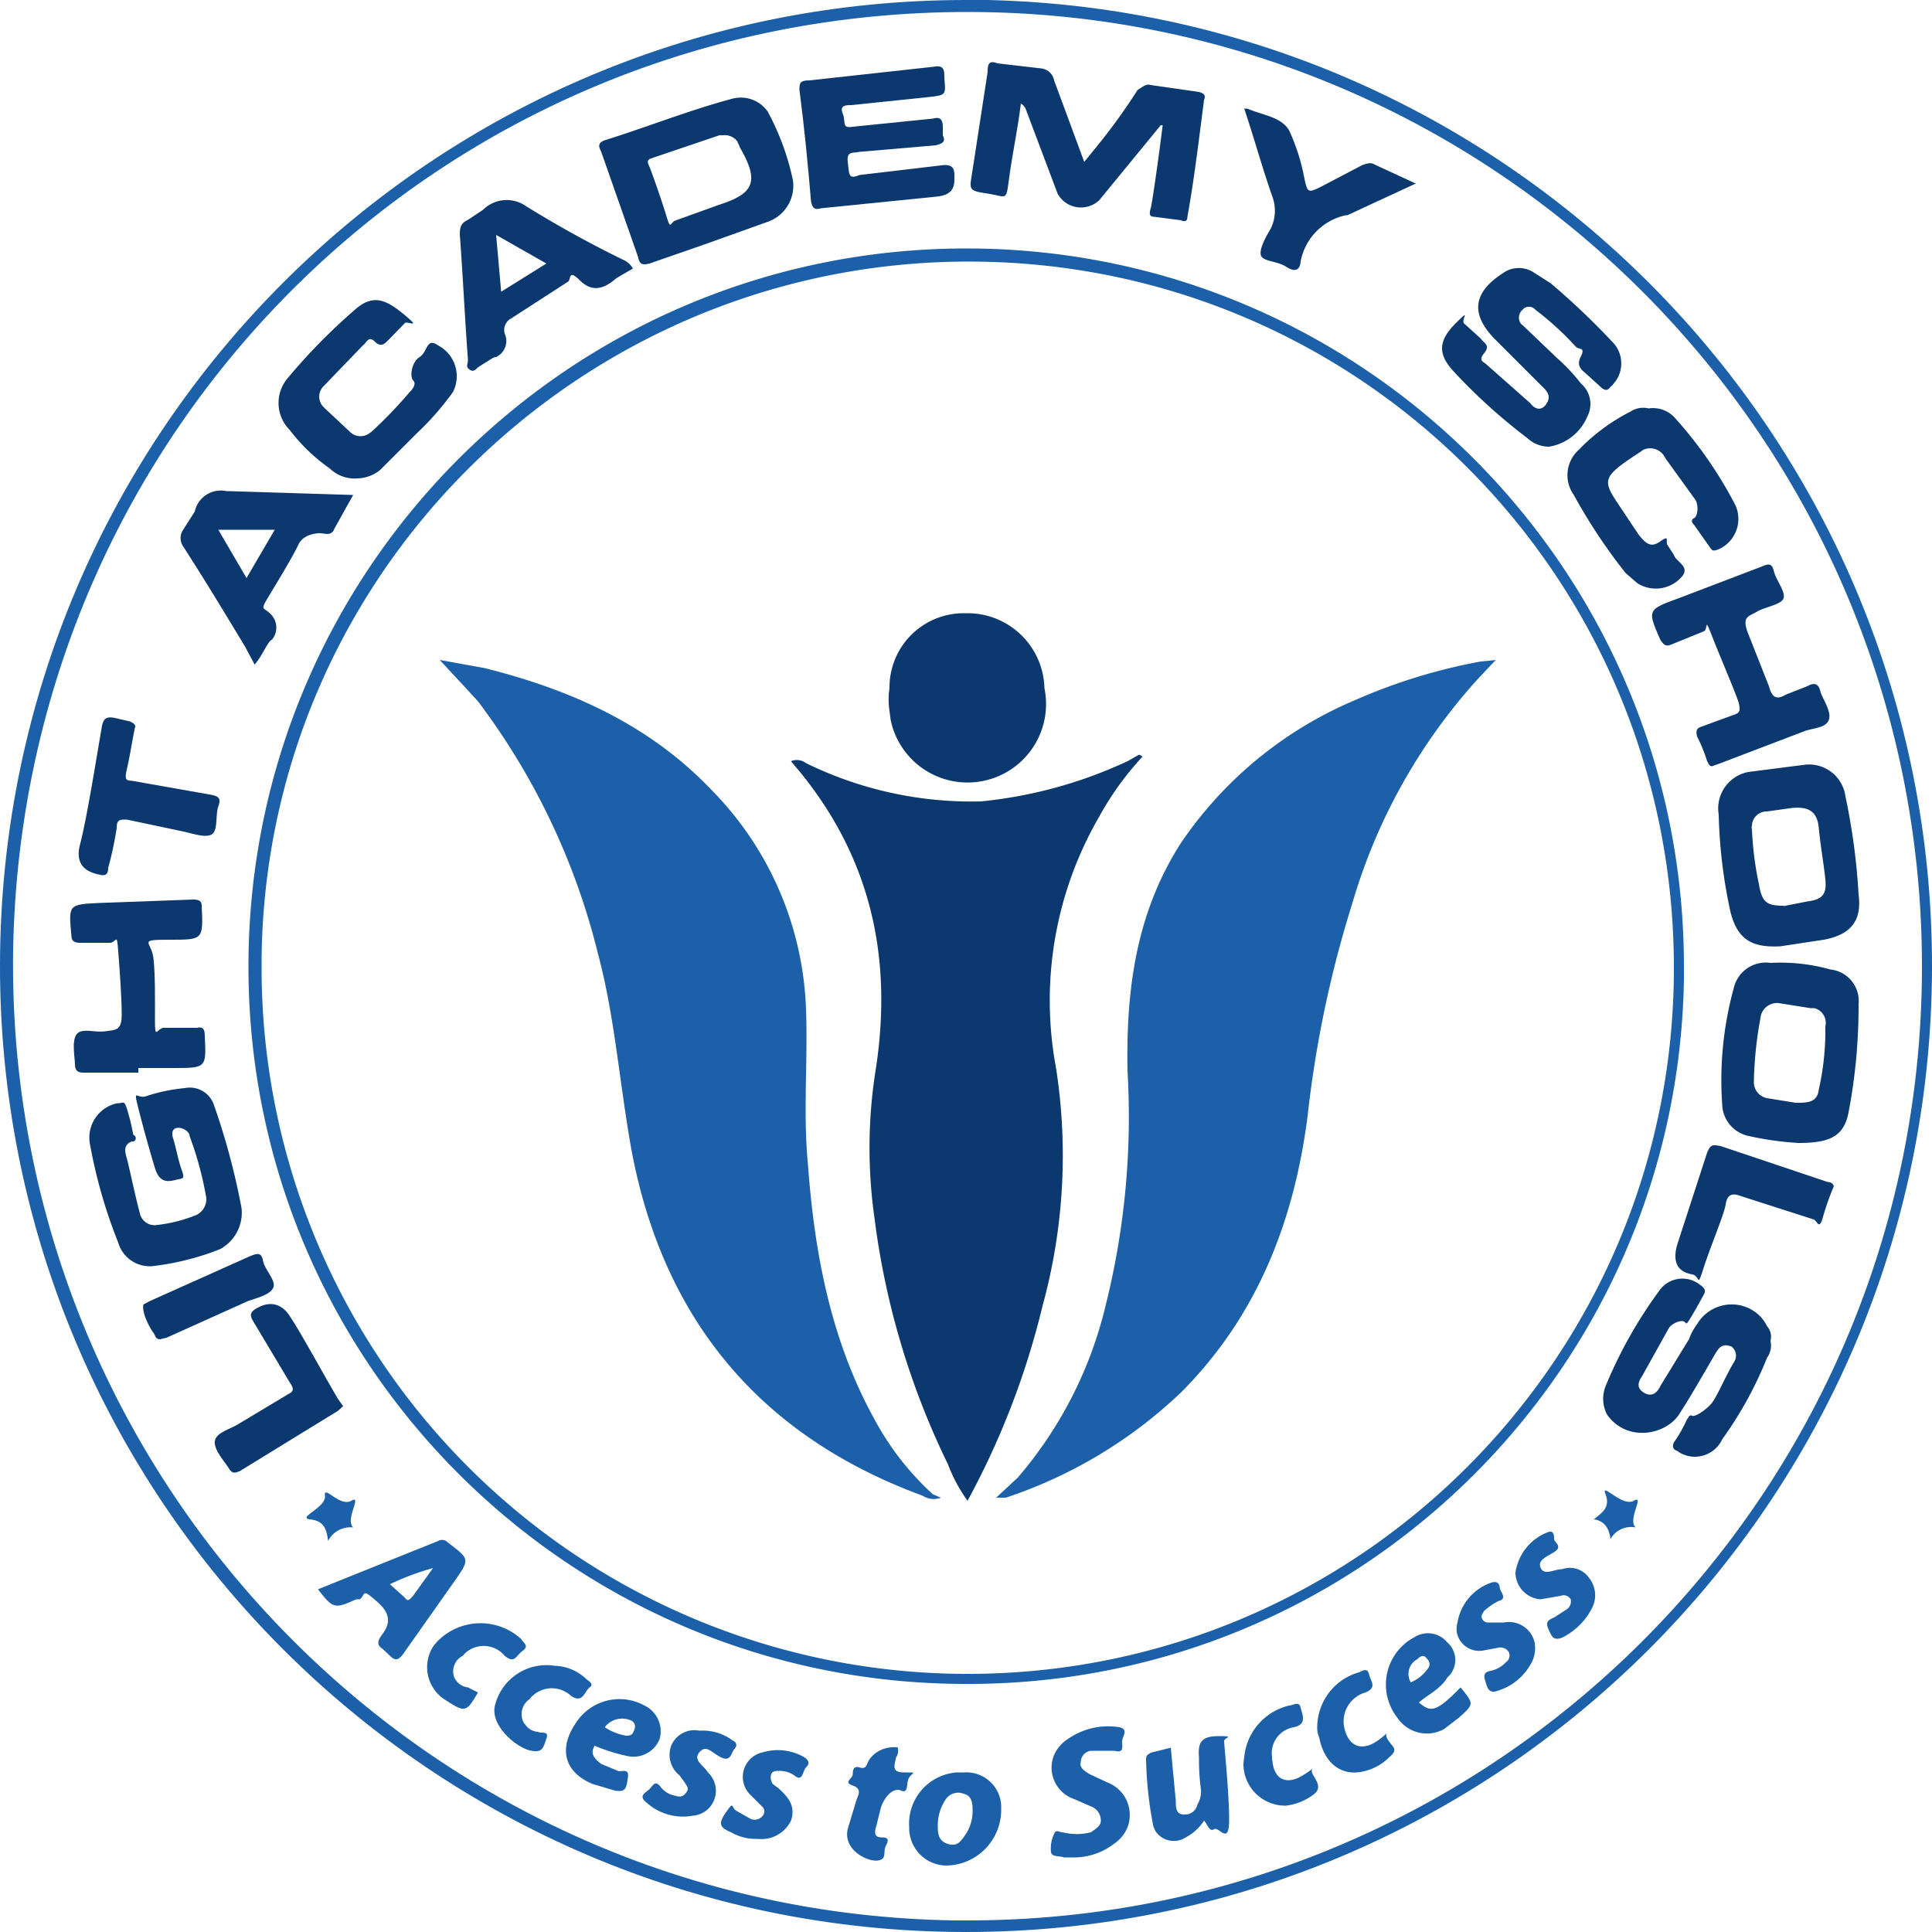 <svg xmlns="http://www.w3.org/2000/svg" viewBox="0 0 500 500"><path d="M500,250.5C499.7,388.6,387.6,500.3,249.5,500S-.3,387.6,0,249.5,112.4-.3,250.5,0h5.1C391.6,3.1,500.3,114.4,500,250.5ZM250,497c136.4.3,247.2-110.1,247.4-246.5S387.2,3.3,250.8,3.1,5.8,110.9,3.4,245.8C1.3,382.4,110.3,494.9,247,497Z" transform="translate(0 0)" style="fill:#1c60aa"/><path d="M250,435.8C147.4,435.8,64.2,352.6,64.3,250S147.5,64.3,250.1,64.3s185.7,83.2,185.7,185.8v3.4C434.1,354.9,351.4,436.1,250,435.8ZM67.7,250.5A182.7,182.7,0,0,0,250.4,433.2h0c101,0,182.8-81.8,182.8-182.7s-80.7-182-181-182.8S68.9,147.2,67.7,247.9Z" transform="translate(0 0)" style="fill:#1c60aa"/><path d="M300.4,32.4,284.5,51.8a6.9,6.9,0,0,1-9.8-.3h0a7.1,7.1,0,0,1-1-1.4l-7.8-20.7c-.4-.9-.4-1.8-1.7-2.6-.8,6.5-2.1,12.5-3,19s-.4,5.1-5.6,4.3-4.7-.9-3.9-6.1l3.9-25.4c0-2.2.4-3,2.6-2.2l11.2,1.3a3.8,3.8,0,0,1,3.4,3.1l7.8,21.1,3.9-4.8q5.3-6.6,9.9-13.8c1.3-.8,2.2-1.7,3.4-1.3l12.5,1.8c1.3.4,1.8.8,1.3,2.1-1.3,9.9-2.5,20.3-4.3,30.2,0,1.3-.8,1.3-1.7.9l-6.9-.9c-1.3,0-1.3-.9-.9-2.2s2.2-14.2,3.1-21.5Z" transform="translate(0 0)" style="fill:#0a386f"/><path d="M205.2,46.6a9.9,9.9,0,0,1-6.5,10.8l-16.8,6-13.8,4.8c-1.7.4-2.6.4-3-1.8l-9.5-27.1c-.4-.9-1.3-2.2.9-3,11.2-3.5,21.9-7.8,33.2-10.8a8.5,8.5,0,0,1,9,3.4A66.1,66.1,0,0,1,205.2,46.6ZM187.1,35h-.9l-17.7,6c-1.3.4-.8,1.3-.4,2.2s3,8.2,4.3,12.5.9,1.7,2.6,1.3l10.8-3.9c9.5-3,10.8-6.1,5.6-15.1,0-.4-.5-.9-.5-1.3A4.1,4.1,0,0,0,187.1,35Z" transform="translate(0 0)" style="fill:#0a386f"/><path d="M62.5,312.6a10.7,10.7,0,0,1-5.6,10.7,69.1,69.1,0,0,1-16.8,4.3,8.5,8.5,0,0,1-9.5-6,131.7,131.7,0,0,1-7.3-25.4,9.1,9.1,0,0,1,7.1-10.7H31c1.3-.4,1.3,0,1.8,1.3a57.8,57.8,0,0,1,1.7,6.9.9.9,0,0,1,.6,1.1.8.8,0,0,1-1,.6h0c-2.2.9-1.8,2.6-1.3,4.3s2.1,9.5,3.4,14.3a3.9,3.9,0,0,0,4.6,3h.1a38.8,38.8,0,0,0,10-2.6,4.6,4.6,0,0,0,2.5-4.3,87.9,87.9,0,0,0-4.3-16c0-.8-.8-1.7-2.1-2.1s-3,0-2.2,2.6,1.3,5.6,2.2,8.1.4,2.2-1.3,2.6-4.3,1.3-5.6-3-3-10.3-4.3-15.5-.5-2.6,1.7-3a45,45,0,0,1,10.3-2.2,6.6,6.6,0,0,1,7.4,3.9A180.6,180.6,0,0,1,62.5,312.6Z" transform="translate(0 0)" style="fill:#0a386f"/><path d="M460.8,244.9c-7.4.4-11.2-1.7-13-9.1a131.4,131.4,0,0,1-3-25,9.6,9.6,0,0,1,7.6-11l1.5-.2,13.3-1.7a9.5,9.5,0,0,1,10.4,8.2,168.4,168.4,0,0,1,3.4,25.4c.9,6.9-2.1,10.4-9,11.7Zm.8-10.4,6.1-1.2c3.9-.5,5.1-1.8,4.7-5.7s-1.3-9-1.7-13.3-2.6-5.6-6.9-5.2l-6.5.9a3.8,3.8,0,0,0-3.9,3.7h0a1.4,1.4,0,0,0,0,.9,84.9,84.9,0,0,0,1.8,14.2c.8,4.8,2.1,5.6,6.4,5.6Z" transform="translate(0 0)" style="fill:#0a386f"/><path d="M465.5,295.8a80.1,80.1,0,0,1-12.9-1.8,8.6,8.6,0,0,1-6.9-8.2,90,90,0,0,1,3-30.1,8.5,8.5,0,0,1,9.5-6.5,47.7,47.7,0,0,1,15.5,1.7,8.2,8.2,0,0,1,7.3,9h0a145.9,145.9,0,0,1-2.6,28C477.2,294,473.7,295.8,465.5,295.8Zm-.8-10.4c3,0,5.6,0,6-3.4a69.8,69.8,0,0,0,1.7-16.4,3.9,3.9,0,0,0-2.9-4.7h-1l-8.2-1.3a4.3,4.3,0,0,0-4.7,3.9h0a100.2,100.2,0,0,0-1.7,16.4,4.2,4.2,0,0,0,3.4,4.3Z" transform="translate(0 0)" style="fill:#0a386f"/><path d="M458.2,347a5.4,5.4,0,0,1-.9,4.4,98.4,98.4,0,0,1-11.6,21.1,7.8,7.8,0,0,1-10.3,3.8,5.7,5.7,0,0,1-1.3-.8c-1.3-.4-1.3-1.3-.9-2.2a35.6,35.6,0,0,0,3.4-6c.5-.4.5-1.3,1.3-.9s3.9-1.7,5.2-3.4,3.5-6.9,5.6-10.4a3,3,0,0,0-.7-4.2h-.2c-2.1-.8-3,.5-3.8,1.8s-6.1,10.7-9.5,15.9-13.4,7.3-18.6,0a8.9,8.9,0,0,1-.4-7.3,116.6,116.6,0,0,1,13.8-24.6,7.3,7.3,0,0,1,10.1-2.1l1.1.8c.9.9.9,1.3.4,2.2s-2.1,3.9-3.4,6-.9,1.3-1.7.9-3,.4-3.9,1.7L425,356.1c-.9,1.3-1.7,3,.4,4.3s3.5,0,4.3-1.7l7.4-12.1a14.7,14.7,0,0,1,2.1-3.9,10.4,10.4,0,0,1,14.2-3.7,9.9,9.9,0,0,1,3.9,4.2A4.1,4.1,0,0,1,458.2,347Z" transform="translate(0 0)" style="fill:#0a386f"/><path d="M400.9,115.6a8.2,8.2,0,0,1-5.6-2.2,147.5,147.5,0,0,1-19.4-17.6c-3.9-4.4-3.5-7.8.8-12.1s1.3-.9,2.2,0l4.3,3.9c.9,1.3,2.6,1.7.9,3.8s0,2.2.8,3.1l11.2,9.9c.9,1.3,2.6,2.1,3.9.4s.9-3-.4-4.3L387.1,88c-6.5-6.5-6.1-12.1,1.7-17.2a7.1,7.1,0,0,1,7.8-.5l4.7,3a189.1,189.1,0,0,1,15.9,15.1,7.9,7.9,0,0,1,.3,11,2.3,2.3,0,0,1-.7.7c-.9,1.3-1.7.8-2.6,0L410.8,97c-1.3-1.2-3-2.1-1.7-4.7s-.5-1.7-1.3-2.6a77.6,77.6,0,0,0-10.4-9.5,2.2,2.2,0,0,0-3-.4l-.4.4a2.7,2.7,0,0,0-.3,3.7l.3.2,9,8.6a47,47,0,0,1,6.1,6.5,7,7,0,0,1,1.7,8.6A13,13,0,0,1,400.9,115.6Z" transform="translate(0 0)" style="fill:#0a386f"/><path d="M222.4,45.3l22-2.6c1.7,0,2.6.5,2.6,2.6s.4,5.2-4.8,5.6l-29.7,3c-1.7.5-2.2,0-2.6-1.7-.8-9.5-1.7-18.9-3-28.9,0-1.7,0-2.5,2.6-2.5l31.9-3.5c2.1-.4,3,0,3,2.2v.8c.4,4.3.4,4.3-3.9,4.8l-20.2,2.1c-1.3,0-3.1,0-2.2,2.2s-.4,3.9,2.6,3.4l20.7-2.1c1.7-.5,2.6,0,2.6,2.1V35c.8,1.7,0,2.1-1.8,2.6l-19.8,1.7c-1.3.4-3.4-.4-3,2.6S219.4,46.6,222.4,45.3Z" transform="translate(0 0)" style="fill:#0a386f"/><path d="M426.7,105.7a7.6,7.6,0,0,1,6.9,2.6,107.9,107.9,0,0,1,15.5,22.4,8.6,8.6,0,0,1-4.2,11.4l-.5.2c-1.3.4-1.3,0-1.7-.4l-4.3-6.1c-.5-.4-.9-1.3,0-1.7s1.3-3,.4-4.7L431,118.6a4.3,4.3,0,0,0-5.7-2.2h0l-.7.5c-11.2,7.3-9.9,7.3-3.9,16.4l3.4,5.1c1.8,2.2,3.1,3.5,5.6,1.7s1.3,0,1.8.9l1.7,2.6c.4,1.7,4.3,3,2.1,5.6a8.9,8.9,0,0,1-11.6,1.7l-3-2.6a144.4,144.4,0,0,1-13.4-20.2,8.8,8.8,0,0,1,1.3-11.7,50.1,50.1,0,0,1,13.4-9.9A6,6,0,0,1,426.7,105.7Z" transform="translate(0 0)" style="fill:#0a386f"/><path d="M35.8,277.6H21.6c-1.3,0-2.2-.4-2.2-2.1s-.9-6,.4-7.8,4.8-.4,7.4-.8,4.3,0,4.3-4.3-.5-11.2-.9-16.4-.4-2.2-2.2-2.2H20.7c-1.3,0-2.2-.4-2.2-1.7h0c-.8-8.2-.8-8.2,6.9-8.6l24.6-.9c1.7,0,2.2.5,2.2,1.7h0c.4,8.7.4,8.7-8.2,8.7s-4.8.4-4.3,4.7.4,10.8.4,16,.4,2.5,2.1,2.1h8.7c1.7-.4,2.1.4,2.1,2.2.4,8.2.4,8.2-8.2,8.2h-9Z" transform="translate(0 0)" style="fill:#0a386f"/><path d="M443.1,198.3c-.9,0-.9-.8-1.3-1.3a39,39,0,0,0-2.6-6.4c-.4-1.7,0-2.2,1.3-2.6l8.2-3c1.7-.5,1.7-1.3,1.3-3s-4.7-11.7-6.9-17.3-.9-1.7-2.2-1.3l-8.6,3.5c-1.3.4-1.7,0-2.6-1.3-3.4-7.8-3.4-7.8,4.8-10.8l21.5-8.2c1.8-.8,2.6-.8,3.1,1.3s3,5.2,2.5,6.9-4.7,2.2-6.9,3.5-3.8,1.2-2.5,5.1l5.6,14.2c.8,3.1,2.1,3.5,4.3,2.2l5.6-2.2c2.1-1.2,3-.4,3.4,1.3s3,5.2,2.2,7.4-4.3,2.1-6.5,3l-21.5,8.2Z" transform="translate(0 0)" style="fill:#0a386f"/><path d="M92.7,123.8a9.3,9.3,0,0,1-7.4-2.6A46.1,46.1,0,0,1,75,111.3a9.9,9.9,0,0,1-.9-13A151.3,151.3,0,0,1,91.8,80.2c4.8-4.3,8.2-2.6,12.9,1.3s.5,1.3,0,2.2l-3.8,3.9c-1.3,1.3-2.2,2.5-3.9.8s-2.2.5-3,.9L83.6,100.1a3.8,3.8,0,0,0,.3,5.4h0l.2.2,6.4,6a3.9,3.9,0,0,0,5.5.1h.1a120.4,120.4,0,0,0,9.9-10.3c.9-.9,1.8-2.2.9-3.1s-.4-4.7,1.7-6,1.7-5.2,4.8-3a9,9,0,0,1,3.8,12.1,73.5,73.5,0,0,1-9.4,10.7l-9.5,9.5A9.7,9.7,0,0,1,92.7,123.8Z" transform="translate(0 0)" style="fill:#0a386f"/><path d="M163.8,69.5,159.5,72c-3.5,3.1-6.5,3.5-9.5.5s-2.2,0-3,.4l-14.7,9.5a3.4,3.4,0,0,0-1.7,3.9,4.6,4.6,0,0,1-2.2,6.1h-.2l-.6.2-3.5,2.2c-.8.4-1.3,1.7-2.5.9s-.5-1.3-.5-2.6c-.8-10.8-1.3-21.6-2.1-32.4,0-2.1.4-3,2.1-3.8l3.9-2.6a8.7,8.7,0,0,1,11.2-.9c8.1,5,16.4,9.6,25,13.8A5.3,5.3,0,0,1,163.8,69.5Zm-35.4-8.7,1.3,14.7,11.7-7.3Z" transform="translate(0 0)" style="fill:#0a386f"/><path d="M91.4,128.1l-4.8,8.6c-.8,2.2-2.5,1.3-3.8,1.3s-4.4.4-5.6,3-4.8,8.6-7.4,12.9-1.7,3.1,0,4.8a4.9,4.9,0,0,1,.7,6.7l-.7.6c-1.3,1.7-2.1,3.9-3.9,6l-2.5-4.7c-5.2-8.6-10.4-17.2-16-25.9a3.8,3.8,0,0,1,0-4.3l3-4.7a6.9,6.9,0,0,1,8.2-5.3h.5Zm-34.9,9,7.3,12.5,7.3-12.5Z" transform="translate(0 0)" style="fill:#0a386f"/><path d="M322,28.1h.8c3.9,1.7,8.7,2.1,10.8,5.6a51.8,51.8,0,0,1,3.9,12.1c.9,4.3.9,4.3,5.2,2.1l9.9-5.2c1.3-.4,2.1-.8,3.4,0l10.4,4.8-17.7,8.2h-.4a15.1,15.1,0,0,0-11.7,12c-.2,2.3-1.5,2.8-3.8,1.3s-6.1-1.3-6.5-3,1.3-4.7,2.6-6.9a10.6,10.6,0,0,0,.4-8.2C326.7,43.6,324.6,35.8,322,28.1Z" transform="translate(0 0)" style="fill:#0a386f"/><path d="M34.9,188.4c-.8,3.9-1.3,7.4-2.1,10.8s.4,2.6,2.1,3l19.8,3.5c1.8.4,2.6.8,1.8,3s0,6.4-1.8,7.3-5.1-.4-7.7-.9l-14.2-3c-1.8,0-2.6,0-2.6,2.2A89.8,89.8,0,0,1,28,224.6c0,1.3-.4,2.2-2.1,1.8s-6.9-1.3-5.2-7.8,3.9-20.3,5.6-30.2c.4-2.6,1.3-3,3.4-2.6l3.9.9C34.5,187.1,35.3,187.6,34.9,188.4Z" transform="translate(0 0)" style="fill:#0a386f"/><path d="M88.8,363.9l-1.3,1.2L62.1,380.7c-1.8.8-2.2.4-3-.9s-3.9-4.7-3.5-6.9,3.9-3,6-4.3l13-7.8c1.7-.8,1.3-1.7.4-3l-9.5-15.9c-.8-1.3-.8-2.2.4-3s5.7-3.5,9.1,1.7,8.2,14.2,12.5,21.5Z" transform="translate(0 0)" style="fill:#0a386f"/><path d="M474.6,307a67.4,67.4,0,0,0-3,8.6c-.9,2.6-1.3.4-2.2,0l-19-6.1c-2.1-.8-3.4-.4-3.8,2.2s-3.9,10.8-5.7,16.4-.8,2.1-3,1.7-5.6-1.7-3.8-7.8l7.7-23.7c.9-2.1,1.3-2.1,3.5-1.7l27.1,9.1C473.3,306.1,474.1,305.7,474.6,307Z" transform="translate(0 0)" style="fill:#0a386f"/><path d="M82.3,411.3l31.1-12.5a2,2,0,0,1,2.5.4c5.7,4.3,5.7,4.3,1.8,9.9l-13.4,19c-1.3,1.7-2.1,1.7-3.4.4l-1.8-1.7c-1.3-.9-1.7-1.7-.4-3.5s3.5-4.7-.9-8.6-3-2.1-4.7-.8h-.9C86.6,416.4,86.2,416.4,82.3,411.3Zm30.2-5.6a67.2,67.2,0,0,0-11.6,4.3l3.8,3.4c.9,1.3,1.3.5,2.2-.4l5.6-7.8h0Z" transform="translate(0 0)" style="fill:#1c60aa"/><path d="M277.6,480.7h-2.2c-1.3-.5-3,0-3.4-1.3a8.9,8.9,0,0,1,.8-4.8c.5-1.3,1.3-.4,2.2-.4a15,15,0,0,0,7.3,0c1.3-.9,2.6-1.7,2.6-3a3.9,3.9,0,0,0-2.1-3.5l-4.8-2.1a8.6,8.6,0,0,1-5.4-10.9h0a9.3,9.3,0,0,1,3.7-4.6,18.2,18.2,0,0,1,13.4-3.1c2.1.5,1.2,1.8.8,3.1s.9,3.8-2.1,3h-6.1a3,3,0,0,0-2.6,3c-.4,1.3.9,2.2,2.2,3l4.7,2.2a9,9,0,0,1,5.2,11.6h0a9.4,9.4,0,0,1-3.4,4.2A17,17,0,0,1,277.6,480.7Z" transform="translate(0 0)" style="fill:#1c60aa"/><path d="M41.4,346.6c-1.3,0-1.3-1.3-1.7-1.7s-3.1-4.8-2.6-7.3l1.7-.9,25.9-11.6c2.1-.9,3-.9,3.4,1.3s3.5,5.1,2.6,6.9-3.9,2.5-6.5,3.4l-21.1,9.5Z" transform="translate(0 0)" style="fill:#0a386f"/><path d="M259.1,468.6a14.4,14.4,0,0,1-14.2,14.2h-.1a9.7,9.7,0,0,1-9.5-9.5h0v-.4a13.3,13.3,0,0,1,12.3-14.2h2a9,9,0,0,1,9.5,8.5h0Zm-16.4,3.9c0,1.7,0,3.9,2.6,4.7s3.4-.8,4.7-2.6a11,11,0,0,0,1.7-6.4c0-1.8-.4-3.5-2.1-3.9a3.9,3.9,0,0,0-4.8,1.3,12,12,0,0,0-2.1,6.9Z" transform="translate(0 0)" style="fill:#1c60aa"/><path d="M311.6,471.2a12.9,12.9,0,0,1-4.7,4.3,5.7,5.7,0,0,1-7.8-1.5h0a6.3,6.3,0,0,1-.8-2.3,100.2,100.2,0,0,1-1.7-16.4c0-1.3.8-1.3,1.2-1.7l5.2-1.3,1.3,13.8c0,1.7,0,3.5,2.2,3.5a3.3,3.3,0,0,0,3.4-2.6,6.6,6.6,0,0,0,.9-3.9,56.4,56.4,0,0,1-.5-8.2c-.4-4.3.9-5.6,5.2-5.6s1.3.4,1.3,1.3,1.3,13.4,1.3,20.3-2.6,1.7-3.9,2.5S312.5,472,311.6,471.2Z" transform="translate(0 0)" style="fill:#1c60aa"/><path d="M367.2,440.6c3.1,2.6,4.4,2.6,10.8-3.9,3.5,4.3,3.5,4.3-.4,7.8l-3.9,3a9.2,9.2,0,0,1-12.1-3,13.9,13.9,0,0,1,2.3-19.4,13.7,13.7,0,0,1,2-1.3,6.5,6.5,0,0,1,8.7,1.3,6,6,0,0,1,.5,8.5h0l-.5.5C372.8,437.1,369.8,438.4,367.2,440.6Zm-2.1-5.2a10.2,10.2,0,0,0,4.3-3.4,1.8,1.8,0,0,0,.1-2.5c0-.1,0-.1-.1-.1h0c-.9-1.3-1.7-.9-2.6,0a4.3,4.3,0,0,0-1.8,5.8C365,435.3,365,435.3,365.1,435.4Z" transform="translate(0 0)" style="fill:#1c60aa"/><path d="M153.9,451.8c-1.3,2.1,0,3.4,1.7,4.7l4.3,1.8c.9.4,3-.9,2.6,1.7s-.4,3.9-3.4,3.4l-5.7-1.7c-7.3-3-9-9.1-4.3-15.9a13.4,13.4,0,0,1,17.7-4.4,7.4,7.4,0,0,1,3.9,8.7,7.3,7.3,0,0,1-8.6,4.3A46,46,0,0,1,153.9,451.8Zm2.6-4.8a14.3,14.3,0,0,0,5.6,2.2c1.3,0,1.7-.4,2.1-1.7a1.7,1.7,0,0,0-.8-2.2A5.7,5.7,0,0,0,156.5,447Z" transform="translate(0 0)" style="fill:#1c60aa"/><path d="M377.2,419.9a13.2,13.2,0,0,1,9-10.4c2.2-.4,1.7,1.3,2.2,2.2s1.3,2.2-.5,2.6a17,17,0,0,0-3.8,2.6c-.5.8-.9,1.3-.5,2.1a1.7,1.7,0,0,0,1.7.9h3.9a6.8,6.8,0,0,1,8,5.4v.2h0a7.8,7.8,0,0,1-.6,4.3,14.7,14.7,0,0,1-9.1,7.8c-2.2.8-2.6-.9-3-2.2s-.9-2.6,1.3-3a7.3,7.3,0,0,0,3.9-2.2,2.1,2.1,0,0,0,.8-2.6,2.5,2.5,0,0,0-2.6-1.2l-4.3.8a5.9,5.9,0,0,1-6.6-4.9,6.5,6.5,0,0,1,.2-2.4Z" transform="translate(0 0)" style="fill:#1c60aa"/><path d="M181,447.9a13,13,0,0,1,8.7,2.6,1.2,1.2,0,0,1,.8,1.5h0l-.4.6c-.9.9-.9,3.5-3.5,2.2s-3.8-3.4-5.6-1.3,1.3,3.5,2.2,5.2a6.5,6.5,0,0,1,.4,9.1,6.5,6.5,0,0,1-4.3,2.1,14.1,14.1,0,0,1-12.1-3.5c-2.1-1.7,0-2.5.9-3.4s1.3-2.2,2.6-.9a6.2,6.2,0,0,0,3.9,2.6c1.3.4,2.1.4,3-.8s0-1.8-.4-2.6l-1.3-1.8a6.8,6.8,0,0,1-2.2-7.7A6.5,6.5,0,0,1,181,447.9Z" transform="translate(0 0)" style="fill:#1c60aa"/><path d="M196.1,475.9a12.9,12.9,0,0,1-6.9-1.7c-3-1.3-3.4-2.2-1.3-5.2s1.3-1.3,2.6-.4l3.9,2.2a2.7,2.7,0,0,0,3-.9,1.7,1.7,0,0,0-.2-2.4h0l-.2-.2-2.6-2.6a6.5,6.5,0,0,1,3-11.2,13.7,13.7,0,0,1,10.8,1.3c1.3.9,1.3,1.7.4,2.6s-.8,3.9-3,2.1a6.7,6.7,0,0,0-3.9-1.2c-.8,0-1.7,0-2.1.8a3,3,0,0,0,.4,2.6l1.7,1.3c2.2,2.1,4.3,4.3,3,8.2A8.5,8.5,0,0,1,196.1,475.9Z" transform="translate(0 0)" style="fill:#1c60aa"/><path d="M232.3,452.2a3,3,0,0,1-.4,2.6c-.4,2.2-1.3,3.9,2.2,3.9s2.1,0,1.2,1.3,0,4.3-2.1,3.4-4.3,1.7-5.2,4.3l-1.3,5.2c-.4,1.3-.4,2.6,1.3,2.6s2.2.4,1.3,2.1.4,3.5-2.1,3.9-9.1-2.6-7.8-8.2l2.2-7.3c.4-1.3,1.7-3-.9-3.9s0-1.7,0-3,.4-2.1,1.7-1.7,1.7,0,2.2-1.3S227.6,451.8,232.3,452.2Z" transform="translate(0 0)" style="fill:#1c60aa"/><path d="M392.2,407a13.2,13.2,0,0,1,8.2-10.4c1.8-.8,1.8.9,1.8,1.7s2.1,1.8.4,3.1-4.8,2.1-3.9,4.3,3.5.4,5.6.4a6,6,0,0,1,6.9,2.2,7.2,7.2,0,0,1,.9,7.7,17.3,17.3,0,0,1-7.8,7.8c-2.1.8-2.6,0-3.4-1.8s-.9-2.5,1.3-3.4l3.4-2.2a2.5,2.5,0,0,0,.9-2.5,2.1,2.1,0,0,0-2.6-.9l-5.2.9A7,7,0,0,1,392.2,407Z" transform="translate(0 0)" style="fill:#1c60aa"/><path d="M143.5,431.1a12.4,12.4,0,0,1,8.2,3.4c.5.5,2.2,1.3.9,2.2s-1.7,4.3-4.8,2.2a7.3,7.3,0,0,0-10.3.3l-.4.5a4.7,4.7,0,0,0-1.4,6.4h.1a4.3,4.3,0,0,0,3.4,2.1c.9.5,3-.4,2.2,1.8s-.9,3.8-4.3,3-9.9-6.1-9.1-11.2A13.7,13.7,0,0,1,143.5,431.1Z" transform="translate(0 0)" style="fill:#1c60aa"/><path d="M332.8,467.3a10.8,10.8,0,0,1-11-10.6h0a12.3,12.3,0,0,1,.2-1.9,15.2,15.2,0,0,1,11.6-13.4c.9,0,2.6-1.3,3,.5s1.8,4.3-1.7,5.1a6.8,6.8,0,0,0-5.7,7.7v.2a2.2,2.2,0,0,0,.1.8c.4,4.7,3.5,6.4,7.8,3.8s1.7-2.1,2.6-.4,2.5,3.5.4,5.2A14.8,14.8,0,0,1,332.8,467.3Z" transform="translate(0 0)" style="fill:#1c60aa"/><path d="M123.7,438c-3,5.2-3.4,5.2-8.2,2.1a10,10,0,0,1-3.7-13.5,11.6,11.6,0,0,1,2-2.4,15.6,15.6,0,0,1,21.1,0c.4.9,2.2,1.7.4,3s-2.1,3.5-4.7,1.3a7.1,7.1,0,0,0-9.7-1.1,5.7,5.7,0,0,0-1.1,1.1,4.5,4.5,0,0,0-2.2,5.7,4.5,4.5,0,0,0,3.5,2.5Z" transform="translate(0 0)" style="fill:#1c60aa"/><path d="M340.9,447a14.8,14.8,0,0,1,10.8-14.2c.9-.4,2.2-1.3,2.6.5s2.2,3.4-.9,4.7a7.8,7.8,0,0,0-5.6,8.6c.9,5.2,4.4,6.9,8.7,3.9s1.3-2.6,2.6-.4,3,2.5.4,4.7a13.4,13.4,0,0,1-6.1,3.5c-6,1.7-10.7-1.8-12-8.7A5.8,5.8,0,0,1,340.9,447Z" transform="translate(0 0)" style="fill:#1c60aa"/><path d="M84.9,398.8c-.4-3.5-1.3-5.2-4.7-5.6s4.3-3.1,3.9-6.1,3.8,3,6.8,1.3-1.7,4.8.5,6.9A6.5,6.5,0,0,0,84.9,398.8Z" transform="translate(0 0)" style="fill:#1c60aa"/><path d="M412.5,393.2c2.2-1.8,4.3-3.1,3-6.5s4.3,3.4,7.3,1.7-1.7,4.8.5,6.9a6.1,6.1,0,0,0-6.5,3C416.4,395.3,415.1,393.6,412.5,393.2Z" transform="translate(0 0)" style="fill:#1c60aa"/><path d="M387.1,170.8l-4.8,5.1A148.2,148.2,0,0,0,350,233.7a289.9,289.9,0,0,0-11.6,55.2c-3.5,27.1-13,51.7-32.8,71.5a120.7,120.7,0,0,1-45.3,27.2h-2.5l5.6-5.2a106.1,106.1,0,0,0,22.8-44.8,201.3,201.3,0,0,0,5.6-60.4c-.4-21.1,2.2-40.9,13.8-59a102.6,102.6,0,0,1,45.3-37.1,145.4,145.4,0,0,1,32.3-9.9Z" transform="translate(0 0)" style="fill:#1c60aa"/><path d="M243.5,387.6a5.2,5.2,0,0,1-4.7-.5c-42.2-15.5-67.2-45.7-75.4-89.6-3.1-17.3-4.3-34.5-8.7-50.9a179.6,179.6,0,0,0-31-65.1l-4.7-5.1-5.2-5.6,11.6,2.1c22.4,5.6,42.7,14.7,58.7,31.5a85,85,0,0,1,24.5,56.9c.5,13.3-.8,26.7.5,40.1,1.7,23.2,6,45.6,17.2,65.9a73,73,0,0,0,15.1,19.4Z" transform="translate(0 0)" style="fill:#1c60aa"/><path d="M295.7,195.8a77.4,77.4,0,0,0-11.2,15.5,94.9,94.9,0,0,0-11.2,65.1,147.2,147.2,0,0,1-3.5,61.6,207,207,0,0,1-19.4,50.4,41.3,41.3,0,0,1-5.1-9.5,203.5,203.5,0,0,1-19-63.8,128.8,128.8,0,0,1,.4-38.7c4.3-28.5-1.3-53.9-19.4-76.3l-2.6-3.1a3.9,3.9,0,0,1,3.9.5,97.3,97.3,0,0,0,45.3,9.9A116.8,116.8,0,0,0,291.8,197l3-1.7Z" transform="translate(0 0)" style="fill:#0a386f"/><path d="M250.4,158.7a19.9,19.9,0,0,1,19.9,19.4,20.3,20.3,0,1,1-39.8,8.2l-.3-2.3a19.5,19.5,0,0,1,0-5.9,19.2,19.2,0,0,1,19-19.4h1.2Z" transform="translate(0 0)" style="fill:#0a386f"/></svg>